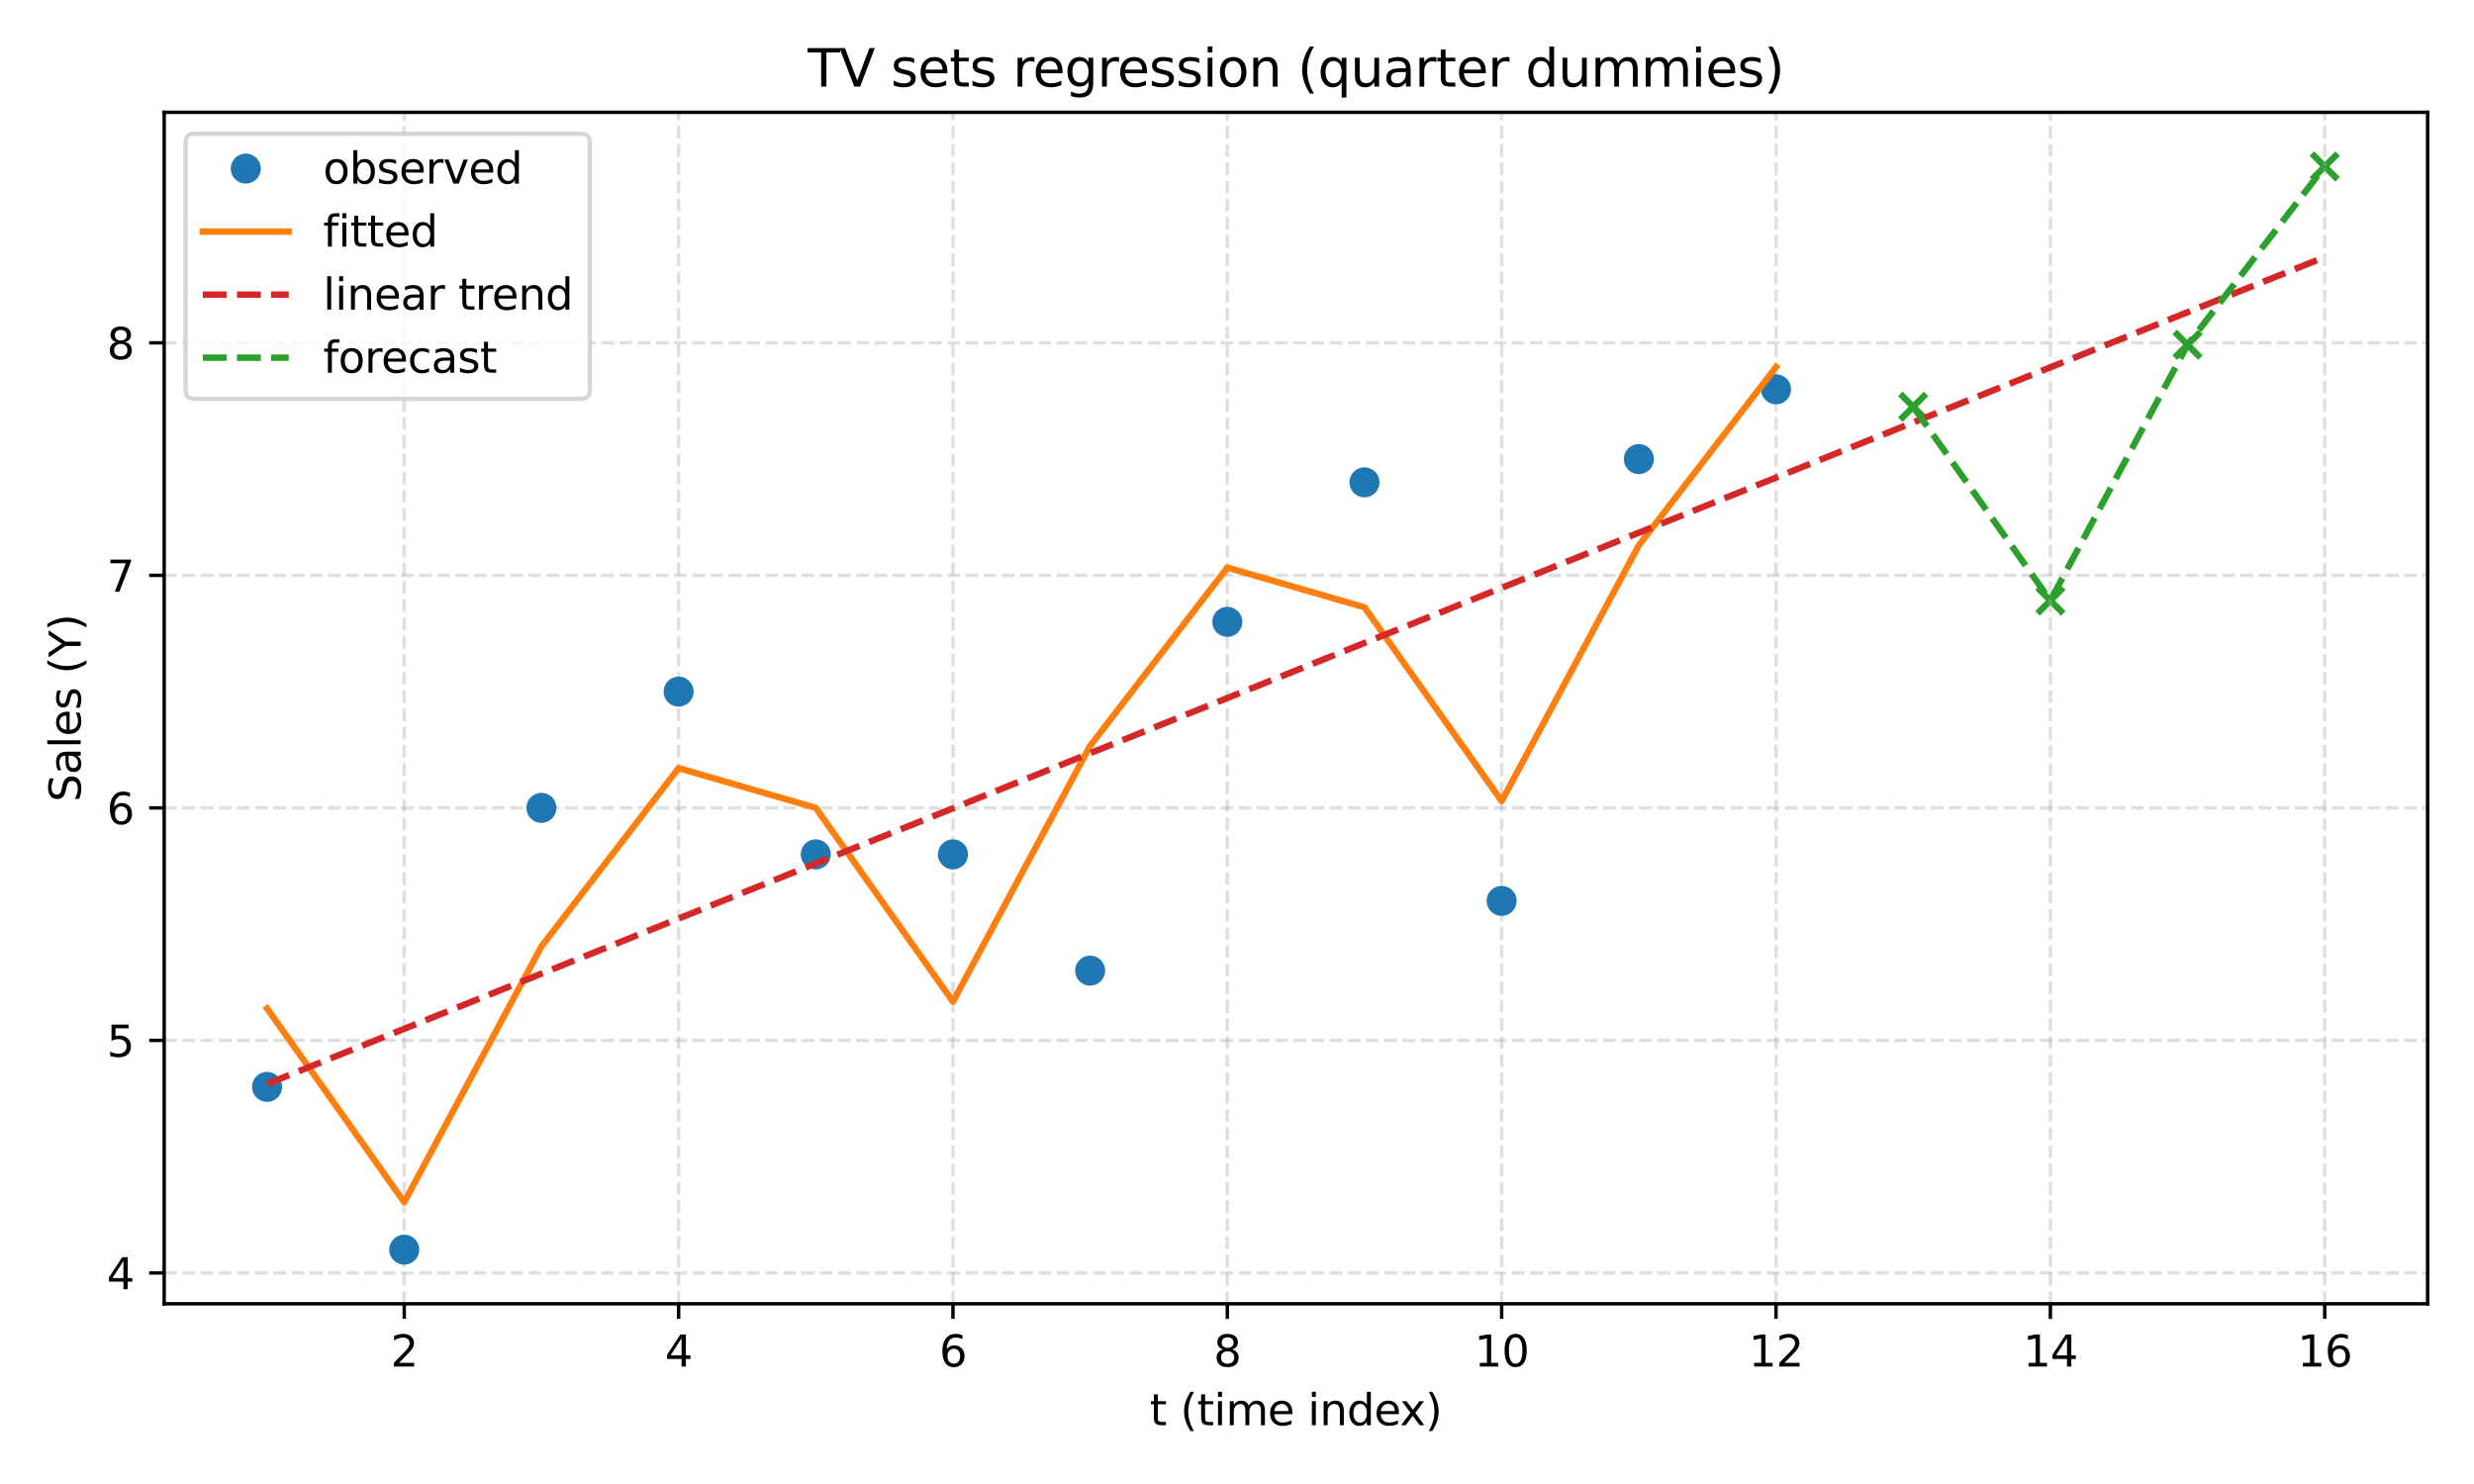 <?xml version="1.0" encoding="utf-8" standalone="no"?>
<!DOCTYPE svg PUBLIC "-//W3C//DTD SVG 1.1//EN"
  "http://www.w3.org/Graphics/SVG/1.1/DTD/svg11.dtd">
<svg xmlns:xlink="http://www.w3.org/1999/xlink" width="576pt" height="345.6pt" viewBox="0 0 576 345.6" xmlns="http://www.w3.org/2000/svg" version="1.1">
 <defs>
  <style type="text/css">*{stroke-linejoin: round; stroke-linecap: butt}</style>
 </defs>
 <g id="figure_1">
  <g id="patch_1">
   <path d="M 0 345.6 
L 576 345.6 
L 576 0 
L 0 0 
z
" style="fill: #ffffff"/>
  </g>
  <g id="axes_1">
   <g id="patch_2">
    <path d="M 38.225 303.64 
L 565.2 303.64 
L 565.2 26.16 
L 38.225 26.16 
z
" style="fill: #ffffff"/>
   </g>
   <g id="PathCollection_1">
    <defs>
     <path id="m8842e1fb17" d="M -3 3 
L 3 -3 
M -3 -3 
L 3 3 
" style="stroke: #2ca02c; stroke-width: 1.5"/>
    </defs>
    <g clip-path="url(#pf7cc3011e4)">
     <use xlink:href="#m8842e1fb17" x="445.433" y="94.729" style="fill: #2ca02c; stroke: #2ca02c; stroke-width: 1.5"/>
     <use xlink:href="#m8842e1fb17" x="477.371" y="139.855" style="fill: #2ca02c; stroke: #2ca02c; stroke-width: 1.5"/>
     <use xlink:href="#m8842e1fb17" x="509.309" y="80.289" style="fill: #2ca02c; stroke: #2ca02c; stroke-width: 1.5"/>
     <use xlink:href="#m8842e1fb17" x="541.247" y="38.773" style="fill: #2ca02c; stroke: #2ca02c; stroke-width: 1.5"/>
    </g>
   </g>
   <g id="matplotlib.axis_1">
    <g id="xtick_1">
     <g id="line2d_1">
      <path d="M 94.116 303.64 
L 94.116 26.16 
" clip-path="url(#pf7cc3011e4)" style="fill: none; stroke-dasharray: 2.96,1.28; stroke-dashoffset: 0; stroke: #b0b0b0; stroke-opacity: 0.4; stroke-width: 0.8"/>
     </g>
     <g id="line2d_2">
      <defs>
       <path id="m477b7855a0" d="M 0 0 
L 0 3.5 
" style="stroke: #000000; stroke-width: 0.8"/>
      </defs>
      <g>
       <use xlink:href="#m477b7855a0" x="94.116" y="303.64" style="stroke: #000000; stroke-width: 0.8"/>
      </g>
     </g>
     <g id="text_1">
      <!-- 2 -->
      <g transform="translate(90.935 318.238) scale(0.1 -0.1)">
       <defs>
        <path id="DejaVuSans-32" d="M 1228 531 
L 3431 531 
L 3431 0 
L 469 0 
L 469 531 
Q 828 903 1448 1529 
Q 2069 2156 2228 2338 
Q 2531 2678 2651 2914 
Q 2772 3150 2772 3378 
Q 2772 3750 2511 3984 
Q 2250 4219 1831 4219 
Q 1534 4219 1204 4116 
Q 875 4013 500 3803 
L 500 4441 
Q 881 4594 1212 4672 
Q 1544 4750 1819 4750 
Q 2544 4750 2975 4387 
Q 3406 4025 3406 3419 
Q 3406 3131 3298 2873 
Q 3191 2616 2906 2266 
Q 2828 2175 2409 1742 
Q 1991 1309 1228 531 
z
" transform="scale(0.016)"/>
       </defs>
       <use xlink:href="#DejaVuSans-32"/>
      </g>
     </g>
    </g>
    <g id="xtick_2">
     <g id="line2d_3">
      <path d="M 157.992 303.64 
L 157.992 26.16 
" clip-path="url(#pf7cc3011e4)" style="fill: none; stroke-dasharray: 2.96,1.28; stroke-dashoffset: 0; stroke: #b0b0b0; stroke-opacity: 0.4; stroke-width: 0.8"/>
     </g>
     <g id="line2d_4">
      <g>
       <use xlink:href="#m477b7855a0" x="157.992" y="303.64" style="stroke: #000000; stroke-width: 0.8"/>
      </g>
     </g>
     <g id="text_2">
      <!-- 4 -->
      <g transform="translate(154.811 318.238) scale(0.1 -0.1)">
       <defs>
        <path id="DejaVuSans-34" d="M 2419 4116 
L 825 1625 
L 2419 1625 
L 2419 4116 
z
M 2253 4666 
L 3047 4666 
L 3047 1625 
L 3713 1625 
L 3713 1100 
L 3047 1100 
L 3047 0 
L 2419 0 
L 2419 1100 
L 313 1100 
L 313 1709 
L 2253 4666 
z
" transform="scale(0.016)"/>
       </defs>
       <use xlink:href="#DejaVuSans-34"/>
      </g>
     </g>
    </g>
    <g id="xtick_3">
     <g id="line2d_5">
      <path d="M 221.868 303.64 
L 221.868 26.16 
" clip-path="url(#pf7cc3011e4)" style="fill: none; stroke-dasharray: 2.96,1.28; stroke-dashoffset: 0; stroke: #b0b0b0; stroke-opacity: 0.4; stroke-width: 0.8"/>
     </g>
     <g id="line2d_6">
      <g>
       <use xlink:href="#m477b7855a0" x="221.868" y="303.64" style="stroke: #000000; stroke-width: 0.8"/>
      </g>
     </g>
     <g id="text_3">
      <!-- 6 -->
      <g transform="translate(218.687 318.238) scale(0.1 -0.1)">
       <defs>
        <path id="DejaVuSans-36" d="M 2113 2584 
Q 1688 2584 1439 2293 
Q 1191 2003 1191 1497 
Q 1191 994 1439 701 
Q 1688 409 2113 409 
Q 2538 409 2786 701 
Q 3034 994 3034 1497 
Q 3034 2003 2786 2293 
Q 2538 2584 2113 2584 
z
M 3366 4563 
L 3366 3988 
Q 3128 4100 2886 4159 
Q 2644 4219 2406 4219 
Q 1781 4219 1451 3797 
Q 1122 3375 1075 2522 
Q 1259 2794 1537 2939 
Q 1816 3084 2150 3084 
Q 2853 3084 3261 2657 
Q 3669 2231 3669 1497 
Q 3669 778 3244 343 
Q 2819 -91 2113 -91 
Q 1303 -91 875 529 
Q 447 1150 447 2328 
Q 447 3434 972 4092 
Q 1497 4750 2381 4750 
Q 2619 4750 2861 4703 
Q 3103 4656 3366 4563 
z
" transform="scale(0.016)"/>
       </defs>
       <use xlink:href="#DejaVuSans-36"/>
      </g>
     </g>
    </g>
    <g id="xtick_4">
     <g id="line2d_7">
      <path d="M 285.744 303.64 
L 285.744 26.16 
" clip-path="url(#pf7cc3011e4)" style="fill: none; stroke-dasharray: 2.96,1.28; stroke-dashoffset: 0; stroke: #b0b0b0; stroke-opacity: 0.4; stroke-width: 0.8"/>
     </g>
     <g id="line2d_8">
      <g>
       <use xlink:href="#m477b7855a0" x="285.744" y="303.64" style="stroke: #000000; stroke-width: 0.8"/>
      </g>
     </g>
     <g id="text_4">
      <!-- 8 -->
      <g transform="translate(282.562 318.238) scale(0.1 -0.1)">
       <defs>
        <path id="DejaVuSans-38" d="M 2034 2216 
Q 1584 2216 1326 1975 
Q 1069 1734 1069 1313 
Q 1069 891 1326 650 
Q 1584 409 2034 409 
Q 2484 409 2743 651 
Q 3003 894 3003 1313 
Q 3003 1734 2745 1975 
Q 2488 2216 2034 2216 
z
M 1403 2484 
Q 997 2584 770 2862 
Q 544 3141 544 3541 
Q 544 4100 942 4425 
Q 1341 4750 2034 4750 
Q 2731 4750 3128 4425 
Q 3525 4100 3525 3541 
Q 3525 3141 3298 2862 
Q 3072 2584 2669 2484 
Q 3125 2378 3379 2068 
Q 3634 1759 3634 1313 
Q 3634 634 3220 271 
Q 2806 -91 2034 -91 
Q 1263 -91 848 271 
Q 434 634 434 1313 
Q 434 1759 690 2068 
Q 947 2378 1403 2484 
z
M 1172 3481 
Q 1172 3119 1398 2916 
Q 1625 2713 2034 2713 
Q 2441 2713 2670 2916 
Q 2900 3119 2900 3481 
Q 2900 3844 2670 4047 
Q 2441 4250 2034 4250 
Q 1625 4250 1398 4047 
Q 1172 3844 1172 3481 
z
" transform="scale(0.016)"/>
       </defs>
       <use xlink:href="#DejaVuSans-38"/>
      </g>
     </g>
    </g>
    <g id="xtick_5">
     <g id="line2d_9">
      <path d="M 349.619 303.64 
L 349.619 26.16 
" clip-path="url(#pf7cc3011e4)" style="fill: none; stroke-dasharray: 2.96,1.28; stroke-dashoffset: 0; stroke: #b0b0b0; stroke-opacity: 0.4; stroke-width: 0.8"/>
     </g>
     <g id="line2d_10">
      <g>
       <use xlink:href="#m477b7855a0" x="349.619" y="303.64" style="stroke: #000000; stroke-width: 0.8"/>
      </g>
     </g>
     <g id="text_5">
      <!-- 10 -->
      <g transform="translate(343.257 318.238) scale(0.1 -0.1)">
       <defs>
        <path id="DejaVuSans-31" d="M 794 531 
L 1825 531 
L 1825 4091 
L 703 3866 
L 703 4441 
L 1819 4666 
L 2450 4666 
L 2450 531 
L 3481 531 
L 3481 0 
L 794 0 
L 794 531 
z
" transform="scale(0.016)"/>
        <path id="DejaVuSans-30" d="M 2034 4250 
Q 1547 4250 1301 3770 
Q 1056 3291 1056 2328 
Q 1056 1369 1301 889 
Q 1547 409 2034 409 
Q 2525 409 2770 889 
Q 3016 1369 3016 2328 
Q 3016 3291 2770 3770 
Q 2525 4250 2034 4250 
z
M 2034 4750 
Q 2819 4750 3233 4129 
Q 3647 3509 3647 2328 
Q 3647 1150 3233 529 
Q 2819 -91 2034 -91 
Q 1250 -91 836 529 
Q 422 1150 422 2328 
Q 422 3509 836 4129 
Q 1250 4750 2034 4750 
z
" transform="scale(0.016)"/>
       </defs>
       <use xlink:href="#DejaVuSans-31"/>
       <use xlink:href="#DejaVuSans-30" transform="translate(63.623 0)"/>
      </g>
     </g>
    </g>
    <g id="xtick_6">
     <g id="line2d_11">
      <path d="M 413.495 303.64 
L 413.495 26.16 
" clip-path="url(#pf7cc3011e4)" style="fill: none; stroke-dasharray: 2.96,1.28; stroke-dashoffset: 0; stroke: #b0b0b0; stroke-opacity: 0.4; stroke-width: 0.8"/>
     </g>
     <g id="line2d_12">
      <g>
       <use xlink:href="#m477b7855a0" x="413.495" y="303.64" style="stroke: #000000; stroke-width: 0.8"/>
      </g>
     </g>
     <g id="text_6">
      <!-- 12 -->
      <g transform="translate(407.133 318.238) scale(0.1 -0.1)">
       <use xlink:href="#DejaVuSans-31"/>
       <use xlink:href="#DejaVuSans-32" transform="translate(63.623 0)"/>
      </g>
     </g>
    </g>
    <g id="xtick_7">
     <g id="line2d_13">
      <path d="M 477.371 303.64 
L 477.371 26.16 
" clip-path="url(#pf7cc3011e4)" style="fill: none; stroke-dasharray: 2.96,1.28; stroke-dashoffset: 0; stroke: #b0b0b0; stroke-opacity: 0.4; stroke-width: 0.8"/>
     </g>
     <g id="line2d_14">
      <g>
       <use xlink:href="#m477b7855a0" x="477.371" y="303.64" style="stroke: #000000; stroke-width: 0.8"/>
      </g>
     </g>
     <g id="text_7">
      <!-- 14 -->
      <g transform="translate(471.008 318.238) scale(0.1 -0.1)">
       <use xlink:href="#DejaVuSans-31"/>
       <use xlink:href="#DejaVuSans-34" transform="translate(63.623 0)"/>
      </g>
     </g>
    </g>
    <g id="xtick_8">
     <g id="line2d_15">
      <path d="M 541.247 303.64 
L 541.247 26.16 
" clip-path="url(#pf7cc3011e4)" style="fill: none; stroke-dasharray: 2.96,1.28; stroke-dashoffset: 0; stroke: #b0b0b0; stroke-opacity: 0.4; stroke-width: 0.8"/>
     </g>
     <g id="line2d_16">
      <g>
       <use xlink:href="#m477b7855a0" x="541.247" y="303.64" style="stroke: #000000; stroke-width: 0.8"/>
      </g>
     </g>
     <g id="text_8">
      <!-- 16 -->
      <g transform="translate(534.884 318.238) scale(0.1 -0.1)">
       <use xlink:href="#DejaVuSans-31"/>
       <use xlink:href="#DejaVuSans-36" transform="translate(63.623 0)"/>
      </g>
     </g>
    </g>
    <g id="text_9">
     <!-- t (time index) -->
     <g transform="translate(267.696 331.917) scale(0.1 -0.1)">
      <defs>
       <path id="DejaVuSans-74" d="M 1172 4494 
L 1172 3500 
L 2356 3500 
L 2356 3053 
L 1172 3053 
L 1172 1153 
Q 1172 725 1289 603 
Q 1406 481 1766 481 
L 2356 481 
L 2356 0 
L 1766 0 
Q 1100 0 847 248 
Q 594 497 594 1153 
L 594 3053 
L 172 3053 
L 172 3500 
L 594 3500 
L 594 4494 
L 1172 4494 
z
" transform="scale(0.016)"/>
       <path id="DejaVuSans-20" transform="scale(0.016)"/>
       <path id="DejaVuSans-28" d="M 1984 4856 
Q 1566 4138 1362 3434 
Q 1159 2731 1159 2009 
Q 1159 1288 1364 580 
Q 1569 -128 1984 -844 
L 1484 -844 
Q 1016 -109 783 600 
Q 550 1309 550 2009 
Q 550 2706 781 3412 
Q 1013 4119 1484 4856 
L 1984 4856 
z
" transform="scale(0.016)"/>
       <path id="DejaVuSans-69" d="M 603 3500 
L 1178 3500 
L 1178 0 
L 603 0 
L 603 3500 
z
M 603 4863 
L 1178 4863 
L 1178 4134 
L 603 4134 
L 603 4863 
z
" transform="scale(0.016)"/>
       <path id="DejaVuSans-6d" d="M 3328 2828 
Q 3544 3216 3844 3400 
Q 4144 3584 4550 3584 
Q 5097 3584 5394 3201 
Q 5691 2819 5691 2113 
L 5691 0 
L 5113 0 
L 5113 2094 
Q 5113 2597 4934 2840 
Q 4756 3084 4391 3084 
Q 3944 3084 3684 2787 
Q 3425 2491 3425 1978 
L 3425 0 
L 2847 0 
L 2847 2094 
Q 2847 2600 2669 2842 
Q 2491 3084 2119 3084 
Q 1678 3084 1418 2786 
Q 1159 2488 1159 1978 
L 1159 0 
L 581 0 
L 581 3500 
L 1159 3500 
L 1159 2956 
Q 1356 3278 1631 3431 
Q 1906 3584 2284 3584 
Q 2666 3584 2933 3390 
Q 3200 3197 3328 2828 
z
" transform="scale(0.016)"/>
       <path id="DejaVuSans-65" d="M 3597 1894 
L 3597 1613 
L 953 1613 
Q 991 1019 1311 708 
Q 1631 397 2203 397 
Q 2534 397 2845 478 
Q 3156 559 3463 722 
L 3463 178 
Q 3153 47 2828 -22 
Q 2503 -91 2169 -91 
Q 1331 -91 842 396 
Q 353 884 353 1716 
Q 353 2575 817 3079 
Q 1281 3584 2069 3584 
Q 2775 3584 3186 3129 
Q 3597 2675 3597 1894 
z
M 3022 2063 
Q 3016 2534 2758 2815 
Q 2500 3097 2075 3097 
Q 1594 3097 1305 2825 
Q 1016 2553 972 2059 
L 3022 2063 
z
" transform="scale(0.016)"/>
       <path id="DejaVuSans-6e" d="M 3513 2113 
L 3513 0 
L 2938 0 
L 2938 2094 
Q 2938 2591 2744 2837 
Q 2550 3084 2163 3084 
Q 1697 3084 1428 2787 
Q 1159 2491 1159 1978 
L 1159 0 
L 581 0 
L 581 3500 
L 1159 3500 
L 1159 2956 
Q 1366 3272 1645 3428 
Q 1925 3584 2291 3584 
Q 2894 3584 3203 3211 
Q 3513 2838 3513 2113 
z
" transform="scale(0.016)"/>
       <path id="DejaVuSans-64" d="M 2906 2969 
L 2906 4863 
L 3481 4863 
L 3481 0 
L 2906 0 
L 2906 525 
Q 2725 213 2448 61 
Q 2172 -91 1784 -91 
Q 1150 -91 751 415 
Q 353 922 353 1747 
Q 353 2572 751 3078 
Q 1150 3584 1784 3584 
Q 2172 3584 2448 3432 
Q 2725 3281 2906 2969 
z
M 947 1747 
Q 947 1113 1208 752 
Q 1469 391 1925 391 
Q 2381 391 2643 752 
Q 2906 1113 2906 1747 
Q 2906 2381 2643 2742 
Q 2381 3103 1925 3103 
Q 1469 3103 1208 2742 
Q 947 2381 947 1747 
z
" transform="scale(0.016)"/>
       <path id="DejaVuSans-78" d="M 3513 3500 
L 2247 1797 
L 3578 0 
L 2900 0 
L 1881 1375 
L 863 0 
L 184 0 
L 1544 1831 
L 300 3500 
L 978 3500 
L 1906 2253 
L 2834 3500 
L 3513 3500 
z
" transform="scale(0.016)"/>
       <path id="DejaVuSans-29" d="M 513 4856 
L 1013 4856 
Q 1481 4119 1714 3412 
Q 1947 2706 1947 2009 
Q 1947 1309 1714 600 
Q 1481 -109 1013 -844 
L 513 -844 
Q 928 -128 1133 580 
Q 1338 1288 1338 2009 
Q 1338 2731 1133 3434 
Q 928 4138 513 4856 
z
" transform="scale(0.016)"/>
      </defs>
      <use xlink:href="#DejaVuSans-74"/>
      <use xlink:href="#DejaVuSans-20" transform="translate(39.209 0)"/>
      <use xlink:href="#DejaVuSans-28" transform="translate(70.996 0)"/>
      <use xlink:href="#DejaVuSans-74" transform="translate(110.01 0)"/>
      <use xlink:href="#DejaVuSans-69" transform="translate(149.219 0)"/>
      <use xlink:href="#DejaVuSans-6d" transform="translate(177.002 0)"/>
      <use xlink:href="#DejaVuSans-65" transform="translate(274.414 0)"/>
      <use xlink:href="#DejaVuSans-20" transform="translate(335.938 0)"/>
      <use xlink:href="#DejaVuSans-69" transform="translate(367.725 0)"/>
      <use xlink:href="#DejaVuSans-6e" transform="translate(395.508 0)"/>
      <use xlink:href="#DejaVuSans-64" transform="translate(458.887 0)"/>
      <use xlink:href="#DejaVuSans-65" transform="translate(522.363 0)"/>
      <use xlink:href="#DejaVuSans-78" transform="translate(582.137 0)"/>
      <use xlink:href="#DejaVuSans-29" transform="translate(641.316 0)"/>
     </g>
    </g>
   </g>
   <g id="matplotlib.axis_2">
    <g id="ytick_1">
     <g id="line2d_17">
      <path d="M 38.225 296.442 
L 565.2 296.442 
" clip-path="url(#pf7cc3011e4)" style="fill: none; stroke-dasharray: 2.96,1.28; stroke-dashoffset: 0; stroke: #b0b0b0; stroke-opacity: 0.4; stroke-width: 0.8"/>
     </g>
     <g id="line2d_18">
      <defs>
       <path id="mf5d38ba1ed" d="M 0 0 
L -3.5 0 
" style="stroke: #000000; stroke-width: 0.8"/>
      </defs>
      <g>
       <use xlink:href="#mf5d38ba1ed" x="38.225" y="296.442" style="stroke: #000000; stroke-width: 0.8"/>
      </g>
     </g>
     <g id="text_10">
      <!-- 4 -->
      <g transform="translate(24.863 300.242) scale(0.1 -0.1)">
       <use xlink:href="#DejaVuSans-34"/>
      </g>
     </g>
    </g>
    <g id="ytick_2">
     <g id="line2d_19">
      <path d="M 38.225 242.291 
L 565.2 242.291 
" clip-path="url(#pf7cc3011e4)" style="fill: none; stroke-dasharray: 2.96,1.28; stroke-dashoffset: 0; stroke: #b0b0b0; stroke-opacity: 0.4; stroke-width: 0.8"/>
     </g>
     <g id="line2d_20">
      <g>
       <use xlink:href="#mf5d38ba1ed" x="38.225" y="242.291" style="stroke: #000000; stroke-width: 0.8"/>
      </g>
     </g>
     <g id="text_11">
      <!-- 5 -->
      <g transform="translate(24.863 246.09) scale(0.1 -0.1)">
       <defs>
        <path id="DejaVuSans-35" d="M 691 4666 
L 3169 4666 
L 3169 4134 
L 1269 4134 
L 1269 2991 
Q 1406 3038 1543 3061 
Q 1681 3084 1819 3084 
Q 2600 3084 3056 2656 
Q 3513 2228 3513 1497 
Q 3513 744 3044 326 
Q 2575 -91 1722 -91 
Q 1428 -91 1123 -41 
Q 819 9 494 109 
L 494 744 
Q 775 591 1075 516 
Q 1375 441 1709 441 
Q 2250 441 2565 725 
Q 2881 1009 2881 1497 
Q 2881 1984 2565 2268 
Q 2250 2553 1709 2553 
Q 1456 2553 1204 2497 
Q 953 2441 691 2322 
L 691 4666 
z
" transform="scale(0.016)"/>
       </defs>
       <use xlink:href="#DejaVuSans-35"/>
      </g>
     </g>
    </g>
    <g id="ytick_3">
     <g id="line2d_21">
      <path d="M 38.225 188.14 
L 565.2 188.14 
" clip-path="url(#pf7cc3011e4)" style="fill: none; stroke-dasharray: 2.96,1.28; stroke-dashoffset: 0; stroke: #b0b0b0; stroke-opacity: 0.4; stroke-width: 0.8"/>
     </g>
     <g id="line2d_22">
      <g>
       <use xlink:href="#mf5d38ba1ed" x="38.225" y="188.14" style="stroke: #000000; stroke-width: 0.8"/>
      </g>
     </g>
     <g id="text_12">
      <!-- 6 -->
      <g transform="translate(24.863 191.939) scale(0.1 -0.1)">
       <use xlink:href="#DejaVuSans-36"/>
      </g>
     </g>
    </g>
    <g id="ytick_4">
     <g id="line2d_23">
      <path d="M 38.225 133.989 
L 565.2 133.989 
" clip-path="url(#pf7cc3011e4)" style="fill: none; stroke-dasharray: 2.96,1.28; stroke-dashoffset: 0; stroke: #b0b0b0; stroke-opacity: 0.4; stroke-width: 0.8"/>
     </g>
     <g id="line2d_24">
      <g>
       <use xlink:href="#mf5d38ba1ed" x="38.225" y="133.989" style="stroke: #000000; stroke-width: 0.8"/>
      </g>
     </g>
     <g id="text_13">
      <!-- 7 -->
      <g transform="translate(24.863 137.788) scale(0.1 -0.1)">
       <defs>
        <path id="DejaVuSans-37" d="M 525 4666 
L 3525 4666 
L 3525 4397 
L 1831 0 
L 1172 0 
L 2766 4134 
L 525 4134 
L 525 4666 
z
" transform="scale(0.016)"/>
       </defs>
       <use xlink:href="#DejaVuSans-37"/>
      </g>
     </g>
    </g>
    <g id="ytick_5">
     <g id="line2d_25">
      <path d="M 38.225 79.837 
L 565.2 79.837 
" clip-path="url(#pf7cc3011e4)" style="fill: none; stroke-dasharray: 2.96,1.28; stroke-dashoffset: 0; stroke: #b0b0b0; stroke-opacity: 0.4; stroke-width: 0.8"/>
     </g>
     <g id="line2d_26">
      <g>
       <use xlink:href="#mf5d38ba1ed" x="38.225" y="79.837" style="stroke: #000000; stroke-width: 0.8"/>
      </g>
     </g>
     <g id="text_14">
      <!-- 8 -->
      <g transform="translate(24.863 83.637) scale(0.1 -0.1)">
       <use xlink:href="#DejaVuSans-38"/>
      </g>
     </g>
    </g>
    <g id="text_15">
     <!-- Sales (Y) -->
     <g transform="translate(18.783 186.753) rotate(-90) scale(0.1 -0.1)">
      <defs>
       <path id="DejaVuSans-53" d="M 3425 4513 
L 3425 3897 
Q 3066 4069 2747 4153 
Q 2428 4238 2131 4238 
Q 1616 4238 1336 4038 
Q 1056 3838 1056 3469 
Q 1056 3159 1242 3001 
Q 1428 2844 1947 2747 
L 2328 2669 
Q 3034 2534 3370 2195 
Q 3706 1856 3706 1288 
Q 3706 609 3251 259 
Q 2797 -91 1919 -91 
Q 1588 -91 1214 -16 
Q 841 59 441 206 
L 441 856 
Q 825 641 1194 531 
Q 1563 422 1919 422 
Q 2459 422 2753 634 
Q 3047 847 3047 1241 
Q 3047 1584 2836 1778 
Q 2625 1972 2144 2069 
L 1759 2144 
Q 1053 2284 737 2584 
Q 422 2884 422 3419 
Q 422 4038 858 4394 
Q 1294 4750 2059 4750 
Q 2388 4750 2728 4690 
Q 3069 4631 3425 4513 
z
" transform="scale(0.016)"/>
       <path id="DejaVuSans-61" d="M 2194 1759 
Q 1497 1759 1228 1600 
Q 959 1441 959 1056 
Q 959 750 1161 570 
Q 1363 391 1709 391 
Q 2188 391 2477 730 
Q 2766 1069 2766 1631 
L 2766 1759 
L 2194 1759 
z
M 3341 1997 
L 3341 0 
L 2766 0 
L 2766 531 
Q 2569 213 2275 61 
Q 1981 -91 1556 -91 
Q 1019 -91 701 211 
Q 384 513 384 1019 
Q 384 1609 779 1909 
Q 1175 2209 1959 2209 
L 2766 2209 
L 2766 2266 
Q 2766 2663 2505 2880 
Q 2244 3097 1772 3097 
Q 1472 3097 1187 3025 
Q 903 2953 641 2809 
L 641 3341 
Q 956 3463 1253 3523 
Q 1550 3584 1831 3584 
Q 2591 3584 2966 3190 
Q 3341 2797 3341 1997 
z
" transform="scale(0.016)"/>
       <path id="DejaVuSans-6c" d="M 603 4863 
L 1178 4863 
L 1178 0 
L 603 0 
L 603 4863 
z
" transform="scale(0.016)"/>
       <path id="DejaVuSans-73" d="M 2834 3397 
L 2834 2853 
Q 2591 2978 2328 3040 
Q 2066 3103 1784 3103 
Q 1356 3103 1142 2972 
Q 928 2841 928 2578 
Q 928 2378 1081 2264 
Q 1234 2150 1697 2047 
L 1894 2003 
Q 2506 1872 2764 1633 
Q 3022 1394 3022 966 
Q 3022 478 2636 193 
Q 2250 -91 1575 -91 
Q 1294 -91 989 -36 
Q 684 19 347 128 
L 347 722 
Q 666 556 975 473 
Q 1284 391 1588 391 
Q 1994 391 2212 530 
Q 2431 669 2431 922 
Q 2431 1156 2273 1281 
Q 2116 1406 1581 1522 
L 1381 1569 
Q 847 1681 609 1914 
Q 372 2147 372 2553 
Q 372 3047 722 3315 
Q 1072 3584 1716 3584 
Q 2034 3584 2315 3537 
Q 2597 3491 2834 3397 
z
" transform="scale(0.016)"/>
       <path id="DejaVuSans-59" d="M -13 4666 
L 666 4666 
L 1959 2747 
L 3244 4666 
L 3922 4666 
L 2272 2222 
L 2272 0 
L 1638 0 
L 1638 2222 
L -13 4666 
z
" transform="scale(0.016)"/>
      </defs>
      <use xlink:href="#DejaVuSans-53"/>
      <use xlink:href="#DejaVuSans-61" transform="translate(63.477 0)"/>
      <use xlink:href="#DejaVuSans-6c" transform="translate(124.756 0)"/>
      <use xlink:href="#DejaVuSans-65" transform="translate(152.539 0)"/>
      <use xlink:href="#DejaVuSans-73" transform="translate(214.062 0)"/>
      <use xlink:href="#DejaVuSans-20" transform="translate(266.162 0)"/>
      <use xlink:href="#DejaVuSans-28" transform="translate(297.949 0)"/>
      <use xlink:href="#DejaVuSans-59" transform="translate(336.963 0)"/>
      <use xlink:href="#DejaVuSans-29" transform="translate(398.047 0)"/>
     </g>
    </g>
   </g>
   <g id="line2d_27">
    <defs>
     <path id="m4a8fad1ac3" d="M 0 3 
C 0.796 3 1.559 2.684 2.121 2.121 
C 2.684 1.559 3 0.796 3 0 
C 3 -0.796 2.684 -1.559 2.121 -2.121 
C 1.559 -2.684 0.796 -3 0 -3 
C -0.796 -3 -1.559 -2.684 -2.121 -2.121 
C -2.684 -1.559 -3 -0.796 -3 0 
C -3 0.796 -2.684 1.559 -2.121 2.121 
C -1.559 2.684 -0.796 3 0 3 
z
" style="stroke: #1f77b4"/>
    </defs>
    <g clip-path="url(#pf7cc3011e4)">
     <use xlink:href="#m4a8fad1ac3" x="62.178" y="253.121" style="fill: #1f77b4; stroke: #1f77b4"/>
     <use xlink:href="#m4a8fad1ac3" x="94.116" y="291.027" style="fill: #1f77b4; stroke: #1f77b4"/>
     <use xlink:href="#m4a8fad1ac3" x="126.054" y="188.14" style="fill: #1f77b4; stroke: #1f77b4"/>
     <use xlink:href="#m4a8fad1ac3" x="157.992" y="161.064" style="fill: #1f77b4; stroke: #1f77b4"/>
     <use xlink:href="#m4a8fad1ac3" x="189.93" y="198.97" style="fill: #1f77b4; stroke: #1f77b4"/>
     <use xlink:href="#m4a8fad1ac3" x="221.868" y="198.97" style="fill: #1f77b4; stroke: #1f77b4"/>
     <use xlink:href="#m4a8fad1ac3" x="253.806" y="226.046" style="fill: #1f77b4; stroke: #1f77b4"/>
     <use xlink:href="#m4a8fad1ac3" x="285.744" y="144.819" style="fill: #1f77b4; stroke: #1f77b4"/>
     <use xlink:href="#m4a8fad1ac3" x="317.681" y="112.328" style="fill: #1f77b4; stroke: #1f77b4"/>
     <use xlink:href="#m4a8fad1ac3" x="349.619" y="209.8" style="fill: #1f77b4; stroke: #1f77b4"/>
     <use xlink:href="#m4a8fad1ac3" x="381.557" y="106.913" style="fill: #1f77b4; stroke: #1f77b4"/>
     <use xlink:href="#m4a8fad1ac3" x="413.495" y="90.668" style="fill: #1f77b4; stroke: #1f77b4"/>
    </g>
   </g>
   <g id="line2d_28">
    <path d="M 62.178 234.845 
L 94.116 279.971 
L 126.054 220.405 
L 157.992 178.889 
L 189.93 188.14 
L 221.868 233.266 
L 253.806 173.7 
L 285.744 132.184 
L 317.681 141.434 
L 349.619 186.56 
L 381.557 126.994 
L 413.495 85.478 
" clip-path="url(#pf7cc3011e4)" style="fill: none; stroke: #ff7f0e; stroke-width: 1.5; stroke-linecap: square"/>
   </g>
   <g id="line2d_29">
    <path d="M 62.178 252.427 
L 94.116 239.59 
L 126.054 226.753 
L 157.992 213.915 
L 189.93 201.078 
L 221.868 188.241 
L 253.806 175.404 
L 285.744 162.566 
L 317.681 149.729 
L 349.619 136.892 
L 381.557 124.055 
L 413.495 111.217 
L 445.433 98.38 
L 477.371 85.543 
L 509.309 72.706 
L 541.247 59.868 
" clip-path="url(#pf7cc3011e4)" style="fill: none; stroke-dasharray: 5.55,2.4; stroke-dashoffset: 0; stroke: #d62728; stroke-width: 1.5"/>
   </g>
   <g id="line2d_30">
    <path d="M 445.433 94.729 
L 477.371 139.855 
L 509.309 80.289 
L 541.247 38.773 
" clip-path="url(#pf7cc3011e4)" style="fill: none; stroke-dasharray: 5.55,2.4; stroke-dashoffset: 0; stroke: #2ca02c; stroke-width: 1.5"/>
   </g>
   <g id="patch_3">
    <path d="M 38.225 303.64 
L 38.225 26.16 
" style="fill: none; stroke: #000000; stroke-width: 0.8; stroke-linejoin: miter; stroke-linecap: square"/>
   </g>
   <g id="patch_4">
    <path d="M 565.2 303.64 
L 565.2 26.16 
" style="fill: none; stroke: #000000; stroke-width: 0.8; stroke-linejoin: miter; stroke-linecap: square"/>
   </g>
   <g id="patch_5">
    <path d="M 38.225 303.64 
L 565.2 303.64 
" style="fill: none; stroke: #000000; stroke-width: 0.8; stroke-linejoin: miter; stroke-linecap: square"/>
   </g>
   <g id="patch_6">
    <path d="M 38.225 26.16 
L 565.2 26.16 
" style="fill: none; stroke: #000000; stroke-width: 0.8; stroke-linejoin: miter; stroke-linecap: square"/>
   </g>
   <g id="text_16">
    <!-- TV sets regression (quarter dummies) -->
    <g transform="translate(188.041 20.16) scale(0.12 -0.12)">
     <defs>
      <path id="DejaVuSans-54" d="M -19 4666 
L 3928 4666 
L 3928 4134 
L 2272 4134 
L 2272 0 
L 1638 0 
L 1638 4134 
L -19 4134 
L -19 4666 
z
" transform="scale(0.016)"/>
      <path id="DejaVuSans-56" d="M 1831 0 
L 50 4666 
L 709 4666 
L 2188 738 
L 3669 4666 
L 4325 4666 
L 2547 0 
L 1831 0 
z
" transform="scale(0.016)"/>
      <path id="DejaVuSans-72" d="M 2631 2963 
Q 2534 3019 2420 3045 
Q 2306 3072 2169 3072 
Q 1681 3072 1420 2755 
Q 1159 2438 1159 1844 
L 1159 0 
L 581 0 
L 581 3500 
L 1159 3500 
L 1159 2956 
Q 1341 3275 1631 3429 
Q 1922 3584 2338 3584 
Q 2397 3584 2469 3576 
Q 2541 3569 2628 3553 
L 2631 2963 
z
" transform="scale(0.016)"/>
      <path id="DejaVuSans-67" d="M 2906 1791 
Q 2906 2416 2648 2759 
Q 2391 3103 1925 3103 
Q 1463 3103 1205 2759 
Q 947 2416 947 1791 
Q 947 1169 1205 825 
Q 1463 481 1925 481 
Q 2391 481 2648 825 
Q 2906 1169 2906 1791 
z
M 3481 434 
Q 3481 -459 3084 -895 
Q 2688 -1331 1869 -1331 
Q 1566 -1331 1297 -1286 
Q 1028 -1241 775 -1147 
L 775 -588 
Q 1028 -725 1275 -790 
Q 1522 -856 1778 -856 
Q 2344 -856 2625 -561 
Q 2906 -266 2906 331 
L 2906 616 
Q 2728 306 2450 153 
Q 2172 0 1784 0 
Q 1141 0 747 490 
Q 353 981 353 1791 
Q 353 2603 747 3093 
Q 1141 3584 1784 3584 
Q 2172 3584 2450 3431 
Q 2728 3278 2906 2969 
L 2906 3500 
L 3481 3500 
L 3481 434 
z
" transform="scale(0.016)"/>
      <path id="DejaVuSans-6f" d="M 1959 3097 
Q 1497 3097 1228 2736 
Q 959 2375 959 1747 
Q 959 1119 1226 758 
Q 1494 397 1959 397 
Q 2419 397 2687 759 
Q 2956 1122 2956 1747 
Q 2956 2369 2687 2733 
Q 2419 3097 1959 3097 
z
M 1959 3584 
Q 2709 3584 3137 3096 
Q 3566 2609 3566 1747 
Q 3566 888 3137 398 
Q 2709 -91 1959 -91 
Q 1206 -91 779 398 
Q 353 888 353 1747 
Q 353 2609 779 3096 
Q 1206 3584 1959 3584 
z
" transform="scale(0.016)"/>
      <path id="DejaVuSans-71" d="M 947 1747 
Q 947 1113 1208 752 
Q 1469 391 1925 391 
Q 2381 391 2643 752 
Q 2906 1113 2906 1747 
Q 2906 2381 2643 2742 
Q 2381 3103 1925 3103 
Q 1469 3103 1208 2742 
Q 947 2381 947 1747 
z
M 2906 525 
Q 2725 213 2448 61 
Q 2172 -91 1784 -91 
Q 1150 -91 751 415 
Q 353 922 353 1747 
Q 353 2572 751 3078 
Q 1150 3584 1784 3584 
Q 2172 3584 2448 3432 
Q 2725 3281 2906 2969 
L 2906 3500 
L 3481 3500 
L 3481 -1331 
L 2906 -1331 
L 2906 525 
z
" transform="scale(0.016)"/>
      <path id="DejaVuSans-75" d="M 544 1381 
L 544 3500 
L 1119 3500 
L 1119 1403 
Q 1119 906 1312 657 
Q 1506 409 1894 409 
Q 2359 409 2629 706 
Q 2900 1003 2900 1516 
L 2900 3500 
L 3475 3500 
L 3475 0 
L 2900 0 
L 2900 538 
Q 2691 219 2414 64 
Q 2138 -91 1772 -91 
Q 1169 -91 856 284 
Q 544 659 544 1381 
z
M 1991 3584 
L 1991 3584 
z
" transform="scale(0.016)"/>
     </defs>
     <use xlink:href="#DejaVuSans-54"/>
     <use xlink:href="#DejaVuSans-56" transform="translate(61.084 0)"/>
     <use xlink:href="#DejaVuSans-20" transform="translate(129.492 0)"/>
     <use xlink:href="#DejaVuSans-73" transform="translate(161.279 0)"/>
     <use xlink:href="#DejaVuSans-65" transform="translate(213.379 0)"/>
     <use xlink:href="#DejaVuSans-74" transform="translate(274.902 0)"/>
     <use xlink:href="#DejaVuSans-73" transform="translate(314.111 0)"/>
     <use xlink:href="#DejaVuSans-20" transform="translate(366.211 0)"/>
     <use xlink:href="#DejaVuSans-72" transform="translate(397.998 0)"/>
     <use xlink:href="#DejaVuSans-65" transform="translate(436.861 0)"/>
     <use xlink:href="#DejaVuSans-67" transform="translate(498.385 0)"/>
     <use xlink:href="#DejaVuSans-72" transform="translate(561.861 0)"/>
     <use xlink:href="#DejaVuSans-65" transform="translate(600.725 0)"/>
     <use xlink:href="#DejaVuSans-73" transform="translate(662.248 0)"/>
     <use xlink:href="#DejaVuSans-73" transform="translate(714.348 0)"/>
     <use xlink:href="#DejaVuSans-69" transform="translate(766.447 0)"/>
     <use xlink:href="#DejaVuSans-6f" transform="translate(794.23 0)"/>
     <use xlink:href="#DejaVuSans-6e" transform="translate(855.412 0)"/>
     <use xlink:href="#DejaVuSans-20" transform="translate(918.791 0)"/>
     <use xlink:href="#DejaVuSans-28" transform="translate(950.578 0)"/>
     <use xlink:href="#DejaVuSans-71" transform="translate(989.592 0)"/>
     <use xlink:href="#DejaVuSans-75" transform="translate(1053.068 0)"/>
     <use xlink:href="#DejaVuSans-61" transform="translate(1116.447 0)"/>
     <use xlink:href="#DejaVuSans-72" transform="translate(1177.727 0)"/>
     <use xlink:href="#DejaVuSans-74" transform="translate(1218.84 0)"/>
     <use xlink:href="#DejaVuSans-65" transform="translate(1258.049 0)"/>
     <use xlink:href="#DejaVuSans-72" transform="translate(1319.572 0)"/>
     <use xlink:href="#DejaVuSans-20" transform="translate(1360.686 0)"/>
     <use xlink:href="#DejaVuSans-64" transform="translate(1392.473 0)"/>
     <use xlink:href="#DejaVuSans-75" transform="translate(1455.949 0)"/>
     <use xlink:href="#DejaVuSans-6d" transform="translate(1519.328 0)"/>
     <use xlink:href="#DejaVuSans-6d" transform="translate(1616.74 0)"/>
     <use xlink:href="#DejaVuSans-69" transform="translate(1714.152 0)"/>
     <use xlink:href="#DejaVuSans-65" transform="translate(1741.936 0)"/>
     <use xlink:href="#DejaVuSans-73" transform="translate(1803.459 0)"/>
     <use xlink:href="#DejaVuSans-29" transform="translate(1855.559 0)"/>
    </g>
   </g>
   <g id="legend_1">
    <g id="patch_7">
     <path d="M 45.225 92.873 
L 135.334 92.873 
Q 137.334 92.873 137.334 90.873 
L 137.334 33.16 
Q 137.334 31.16 135.334 31.16 
L 45.225 31.16 
Q 43.225 31.16 43.225 33.16 
L 43.225 90.873 
Q 43.225 92.873 45.225 92.873 
z
" style="fill: #ffffff; opacity: 0.8; stroke: #cccccc; stroke-linejoin: miter"/>
    </g>
    <g id="line2d_31">
     <g>
      <use xlink:href="#m4a8fad1ac3" x="57.225" y="39.258" style="fill: #1f77b4; stroke: #1f77b4"/>
     </g>
    </g>
    <g id="text_17">
     <!-- observed -->
     <g transform="translate(75.225 42.758) scale(0.1 -0.1)">
      <defs>
       <path id="DejaVuSans-62" d="M 3116 1747 
Q 3116 2381 2855 2742 
Q 2594 3103 2138 3103 
Q 1681 3103 1420 2742 
Q 1159 2381 1159 1747 
Q 1159 1113 1420 752 
Q 1681 391 2138 391 
Q 2594 391 2855 752 
Q 3116 1113 3116 1747 
z
M 1159 2969 
Q 1341 3281 1617 3432 
Q 1894 3584 2278 3584 
Q 2916 3584 3314 3078 
Q 3713 2572 3713 1747 
Q 3713 922 3314 415 
Q 2916 -91 2278 -91 
Q 1894 -91 1617 61 
Q 1341 213 1159 525 
L 1159 0 
L 581 0 
L 581 4863 
L 1159 4863 
L 1159 2969 
z
" transform="scale(0.016)"/>
       <path id="DejaVuSans-76" d="M 191 3500 
L 800 3500 
L 1894 563 
L 2988 3500 
L 3597 3500 
L 2284 0 
L 1503 0 
L 191 3500 
z
" transform="scale(0.016)"/>
      </defs>
      <use xlink:href="#DejaVuSans-6f"/>
      <use xlink:href="#DejaVuSans-62" transform="translate(61.182 0)"/>
      <use xlink:href="#DejaVuSans-73" transform="translate(124.658 0)"/>
      <use xlink:href="#DejaVuSans-65" transform="translate(176.758 0)"/>
      <use xlink:href="#DejaVuSans-72" transform="translate(238.281 0)"/>
      <use xlink:href="#DejaVuSans-76" transform="translate(279.395 0)"/>
      <use xlink:href="#DejaVuSans-65" transform="translate(338.574 0)"/>
      <use xlink:href="#DejaVuSans-64" transform="translate(400.098 0)"/>
     </g>
    </g>
    <g id="line2d_32">
     <path d="M 47.225 53.937 
L 57.225 53.937 
L 67.225 53.937 
" style="fill: none; stroke: #ff7f0e; stroke-width: 1.5; stroke-linecap: square"/>
    </g>
    <g id="text_18">
     <!-- fitted -->
     <g transform="translate(75.225 57.437) scale(0.1 -0.1)">
      <defs>
       <path id="DejaVuSans-66" d="M 2375 4863 
L 2375 4384 
L 1825 4384 
Q 1516 4384 1395 4259 
Q 1275 4134 1275 3809 
L 1275 3500 
L 2222 3500 
L 2222 3053 
L 1275 3053 
L 1275 0 
L 697 0 
L 697 3053 
L 147 3053 
L 147 3500 
L 697 3500 
L 697 3744 
Q 697 4328 969 4595 
Q 1241 4863 1831 4863 
L 2375 4863 
z
" transform="scale(0.016)"/>
      </defs>
      <use xlink:href="#DejaVuSans-66"/>
      <use xlink:href="#DejaVuSans-69" transform="translate(35.205 0)"/>
      <use xlink:href="#DejaVuSans-74" transform="translate(62.988 0)"/>
      <use xlink:href="#DejaVuSans-74" transform="translate(102.197 0)"/>
      <use xlink:href="#DejaVuSans-65" transform="translate(141.406 0)"/>
      <use xlink:href="#DejaVuSans-64" transform="translate(202.93 0)"/>
     </g>
    </g>
    <g id="line2d_33">
     <path d="M 47.225 68.615 
L 57.225 68.615 
L 67.225 68.615 
" style="fill: none; stroke-dasharray: 5.55,2.4; stroke-dashoffset: 0; stroke: #d62728; stroke-width: 1.5"/>
    </g>
    <g id="text_19">
     <!-- linear trend -->
     <g transform="translate(75.225 72.115) scale(0.1 -0.1)">
      <use xlink:href="#DejaVuSans-6c"/>
      <use xlink:href="#DejaVuSans-69" transform="translate(27.783 0)"/>
      <use xlink:href="#DejaVuSans-6e" transform="translate(55.566 0)"/>
      <use xlink:href="#DejaVuSans-65" transform="translate(118.945 0)"/>
      <use xlink:href="#DejaVuSans-61" transform="translate(180.469 0)"/>
      <use xlink:href="#DejaVuSans-72" transform="translate(241.748 0)"/>
      <use xlink:href="#DejaVuSans-20" transform="translate(282.861 0)"/>
      <use xlink:href="#DejaVuSans-74" transform="translate(314.648 0)"/>
      <use xlink:href="#DejaVuSans-72" transform="translate(353.857 0)"/>
      <use xlink:href="#DejaVuSans-65" transform="translate(392.721 0)"/>
      <use xlink:href="#DejaVuSans-6e" transform="translate(454.244 0)"/>
      <use xlink:href="#DejaVuSans-64" transform="translate(517.623 0)"/>
     </g>
    </g>
    <g id="line2d_34">
     <path d="M 47.225 83.293 
L 57.225 83.293 
L 67.225 83.293 
" style="fill: none; stroke-dasharray: 5.55,2.4; stroke-dashoffset: 0; stroke: #2ca02c; stroke-width: 1.5"/>
    </g>
    <g id="text_20">
     <!-- forecast -->
     <g transform="translate(75.225 86.793) scale(0.1 -0.1)">
      <defs>
       <path id="DejaVuSans-63" d="M 3122 3366 
L 3122 2828 
Q 2878 2963 2633 3030 
Q 2388 3097 2138 3097 
Q 1578 3097 1268 2742 
Q 959 2388 959 1747 
Q 959 1106 1268 751 
Q 1578 397 2138 397 
Q 2388 397 2633 464 
Q 2878 531 3122 666 
L 3122 134 
Q 2881 22 2623 -34 
Q 2366 -91 2075 -91 
Q 1284 -91 818 406 
Q 353 903 353 1747 
Q 353 2603 823 3093 
Q 1294 3584 2113 3584 
Q 2378 3584 2631 3529 
Q 2884 3475 3122 3366 
z
" transform="scale(0.016)"/>
      </defs>
      <use xlink:href="#DejaVuSans-66"/>
      <use xlink:href="#DejaVuSans-6f" transform="translate(35.205 0)"/>
      <use xlink:href="#DejaVuSans-72" transform="translate(96.387 0)"/>
      <use xlink:href="#DejaVuSans-65" transform="translate(135.25 0)"/>
      <use xlink:href="#DejaVuSans-63" transform="translate(196.773 0)"/>
      <use xlink:href="#DejaVuSans-61" transform="translate(251.754 0)"/>
      <use xlink:href="#DejaVuSans-73" transform="translate(313.033 0)"/>
      <use xlink:href="#DejaVuSans-74" transform="translate(365.133 0)"/>
     </g>
    </g>
   </g>
  </g>
 </g>
 <defs>
  <clipPath id="pf7cc3011e4">
   <rect x="38.225" y="26.16" width="526.975" height="277.48"/>
  </clipPath>
 </defs>
</svg>
